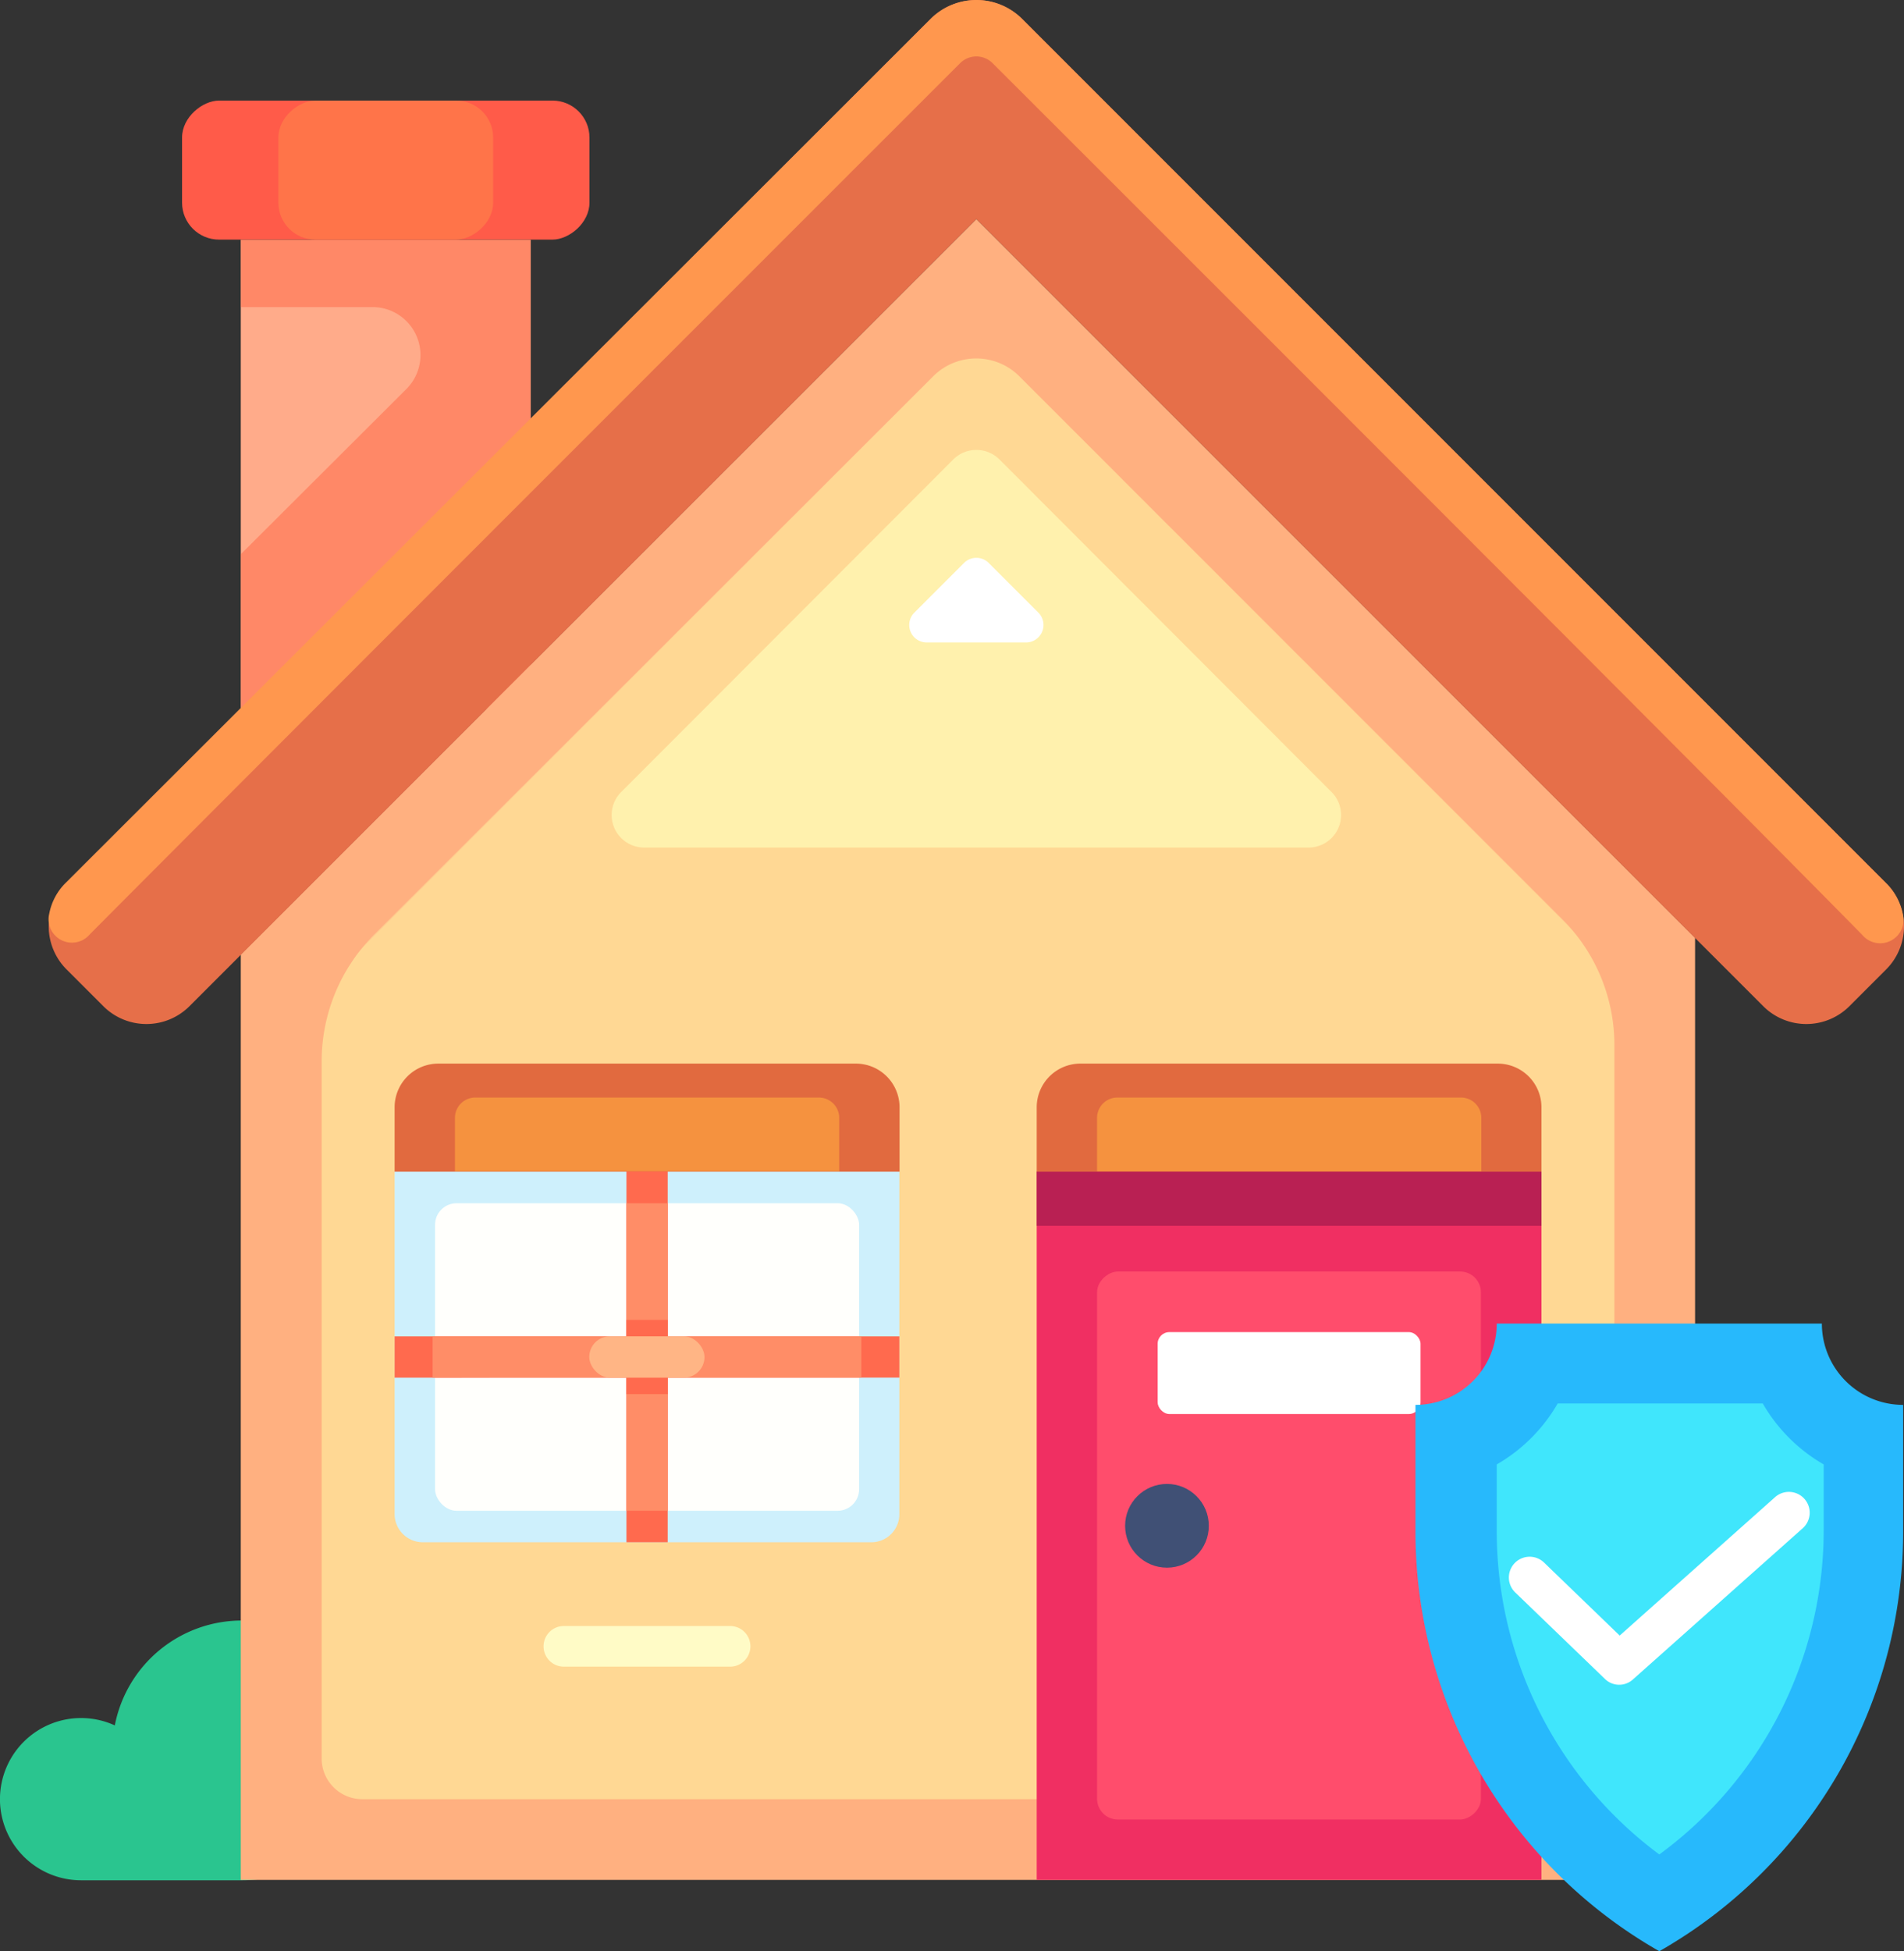 <svg xmlns="http://www.w3.org/2000/svg" width="93.702" height="95.999" viewBox="0 0 93.702 95.999">
  <rect x="0" y="0" width="93.702" height="95.999" fill="#333333" stroke="none"/>
  <g id="p" transform="translate(-0.82 -0.001)">
    <g id="Protection">
      <path id="Path_11412" data-name="Path 11412" d="M12.73,79.73a6.37,6.37,0,0,0-6.26,5.16,3.991,3.991,0,1,0-1.65,7.62h7.92a6.38,6.38,0,1,0,0-12.76Z" fill="#2ac58f"/>
      <path id="Path_11413" data-name="Path 11413" d="M12.67,11.8H26.93V34.87H12.67Z" fill="#ffab8a"/>
      <path id="Path_11414" data-name="Path 11414" d="M12.67,11.8v3.31h6.51a2.36,2.36,0,0,1,1.67,4l-8.18,8.16v7.59H17.2l9.73-9.74V11.8Z" fill="#ff8867"/>
      <path id="Path_11415" data-name="Path 11415" d="M84.24,46.14V92.49H12.67V46.96l36.2-36.18Z" fill="#ffb080"/>
      <path id="Path_11416" data-name="Path 11416" d="M80.27,51.43V86.52a2,2,0,0,1-2,2H18.65a2,2,0,0,1-2-2V52.25A8.8,8.8,0,0,1,19.22,46L46.78,18.48a3,3,0,0,1,4.17,0L77.69,45.21a8.76,8.76,0,0,1,2.58,6.22Z" fill="#ffd894"/>
      <path id="Path_11417" data-name="Path 11417" d="M16.64,48.61,48.87,16.4,16.64,48.63Z" fill="#ffb080"/>
      <path id="Path_11418" data-name="Path 11418" d="M80.27,47.79v.02L48.87,16.4Z" fill="#ffb080"/>
      <path id="Path_11419" data-name="Path 11419" d="M65.25,41.7H32.49A1.6,1.6,0,0,1,31.36,39L47.74,22.6a1.61,1.61,0,0,1,2.26,0L66.38,39a1.6,1.6,0,0,1-1.13,2.7Z" fill="#fff1ad"/>
      <path id="Path_11420" data-name="Path 11420" d="M51.92,30.14,49.48,27.7a.86.86,0,0,0-1.22,0l-2.44,2.44a.86.86,0,0,0,.61,1.47h4.88a.86.86,0,0,0,.61-1.47Z" fill="#fff"/>
      <path id="Path_11421" data-name="Path 11421" d="M93.66,47.68l-1.84,1.84a3,3,0,0,1-4.21,0L48.87,10.78,10.13,49.52a3,3,0,0,1-4.21,0L4.08,47.68a3,3,0,0,1,0-4.21L46.61.94a3.19,3.19,0,0,1,4.52,0l3.79,3.79L93.66,43.47a3,3,0,0,1,0,4.21Z" fill="#e66f49"/>
      <path id="Path_11422" data-name="Path 11422" d="M94.47,45a1.15,1.15,0,0,1-2,1C85,38.39,49.86,3.3,49.67,3.11a1.13,1.13,0,0,0-1.6,0c-.2.2-35.33,35.31-42.83,42.86a1.15,1.15,0,0,1-2-1,2.9,2.9,0,0,1,.81-1.53L46.61.94a3.19,3.19,0,0,1,4.52,0l3.79,3.79L93.66,43.47A2.94,2.94,0,0,1,94.47,45Z" fill="#ff974e"/>
      <path id="Path_11423" data-name="Path 11423" d="M51.84,57.64H76.68V92.49H51.84Z" fill="#f02f62"/>
      <rect id="Rectangle_2167" data-name="Rectangle 2167" width="26.96" height="18.89" rx="1.02" transform="translate(54.81 89.52) rotate(-90)" fill="#ff4d6c"/>
      <rect id="Rectangle_2168" data-name="Rectangle 2168" width="12.94" height="4.03" rx="0.58" transform="translate(57.79 65.54)" fill="#fff"/>
      <path id="Path_11424" data-name="Path 11424" d="M51.84,57.64H76.68v2.67H51.84Z" fill="#b92053"/>
      <path id="Path_11425" data-name="Path 11425" d="M45.08,57.64V74.49a1.38,1.38,0,0,1-1.38,1.39H21.63a1.39,1.39,0,0,1-1.39-1.39V57.64Z" fill="#cef0fc"/>
      <rect id="Rectangle_2169" data-name="Rectangle 2169" width="20.87" height="15.13" rx="1.06" transform="translate(22.23 59.2)" fill="#fffffc"/>
      <path id="Path_11426" data-name="Path 11426" d="M54,52.33H74.53a2.15,2.15,0,0,1,2.15,2.15v3.17H51.84V54.47A2.15,2.15,0,0,1,54,52.33Z" fill="#e16a3f"/>
      <path id="Path_11427" data-name="Path 11427" d="M55.8,54H72.72a1,1,0,0,1,1,1v2.63H54.81V55a1,1,0,0,1,.99-1Z" fill="#f5923f"/>
      <path id="Path_11428" data-name="Path 11428" d="M22.39,52.33H42.94a2.15,2.15,0,0,1,2.15,2.15v3.17H20.24V54.47A2.15,2.15,0,0,1,22.39,52.33Z" fill="#e16a3f"/>
      <path id="Path_11429" data-name="Path 11429" d="M24.2,54H41.12a1,1,0,0,1,1,1v2.63H23.21V55a1,1,0,0,1,.99-1Z" fill="#f5923f"/>
      <path id="Path_11430" data-name="Path 11430" d="M31.65,57.64h2.03V75.88H31.65Z" fill="#ff6a4e"/>
      <path id="Path_11431" data-name="Path 11431" d="M31.65,59.2h2.03V74.33H31.65Z" fill="#ff8d67"/>
      <path id="Path_11432" data-name="Path 11432" d="M31.65,64.94h2.03v3.65H31.65Z" fill="#ff6a4e"/>
      <path id="Path_11433" data-name="Path 11433" d="M20.24,65.75H45.08v2.03H20.24Z" fill="#ff6a4e"/>
      <path id="Path_11434" data-name="Path 11434" d="M22.11,65.75h21.1v2.03H22.11Z" fill="#ff8d67"/>
      <rect id="Rectangle_2170" data-name="Rectangle 2170" width="5.67" height="2.03" rx="1.01" transform="translate(29.82 65.75)" fill="#ffb585"/>
      <circle id="Ellipse_653" data-name="Ellipse 653" cx="2.06" cy="2.06" r="2.06" transform="translate(56.19 73.01)" fill="#405075"/>
      <rect id="Rectangle_2171" data-name="Rectangle 2171" width="6.84" height="20.05" rx="1.82" transform="translate(29.83 4.95) rotate(90)" fill="#ff5b49"/>
      <rect id="Rectangle_2172" data-name="Rectangle 2172" width="6.84" height="10.57" rx="1.82" transform="translate(25.09 4.95) rotate(90)" fill="#ff7449"/>
      <path id="Path_11435" data-name="Path 11435" d="M36.75,82H28.57a1,1,0,0,1,0-2h8.18a1,1,0,0,1,0,2Z" fill="#fffbc6"/>
      <path id="Path_11436" data-name="Path 11436" d="M82.48,96a23.76,23.76,0,0,1-12-20.67V69.12a4,4,0,0,0,4-4h16a4,4,0,0,0,4,4v6.21A23.75,23.75,0,0,1,82.48,96Z" fill="#27b9fc"/>
      <path id="Path_11437" data-name="Path 11437" d="M82.48,91.24a19.8,19.8,0,0,1-8-15.91V72.05a8.16,8.16,0,0,0,3-3H87.57a8.16,8.16,0,0,0,3,3v3.28a19.78,19.78,0,0,1-8.09,15.91Z" fill="#40e6fc"/>
      <path id="Path_11438" data-name="Path 11438" d="M80.5,82.89a1,1,0,0,1-.7-.29l-4.42-4.26a1.022,1.022,0,0,1,1.42-1.47l3.73,3.6,7.67-6.83a1.024,1.024,0,0,1,1.36,1.53l-8.38,7.46a1,1,0,0,1-.68.26Z" fill="#fff"/>
    </g>
  </g>
</svg>
